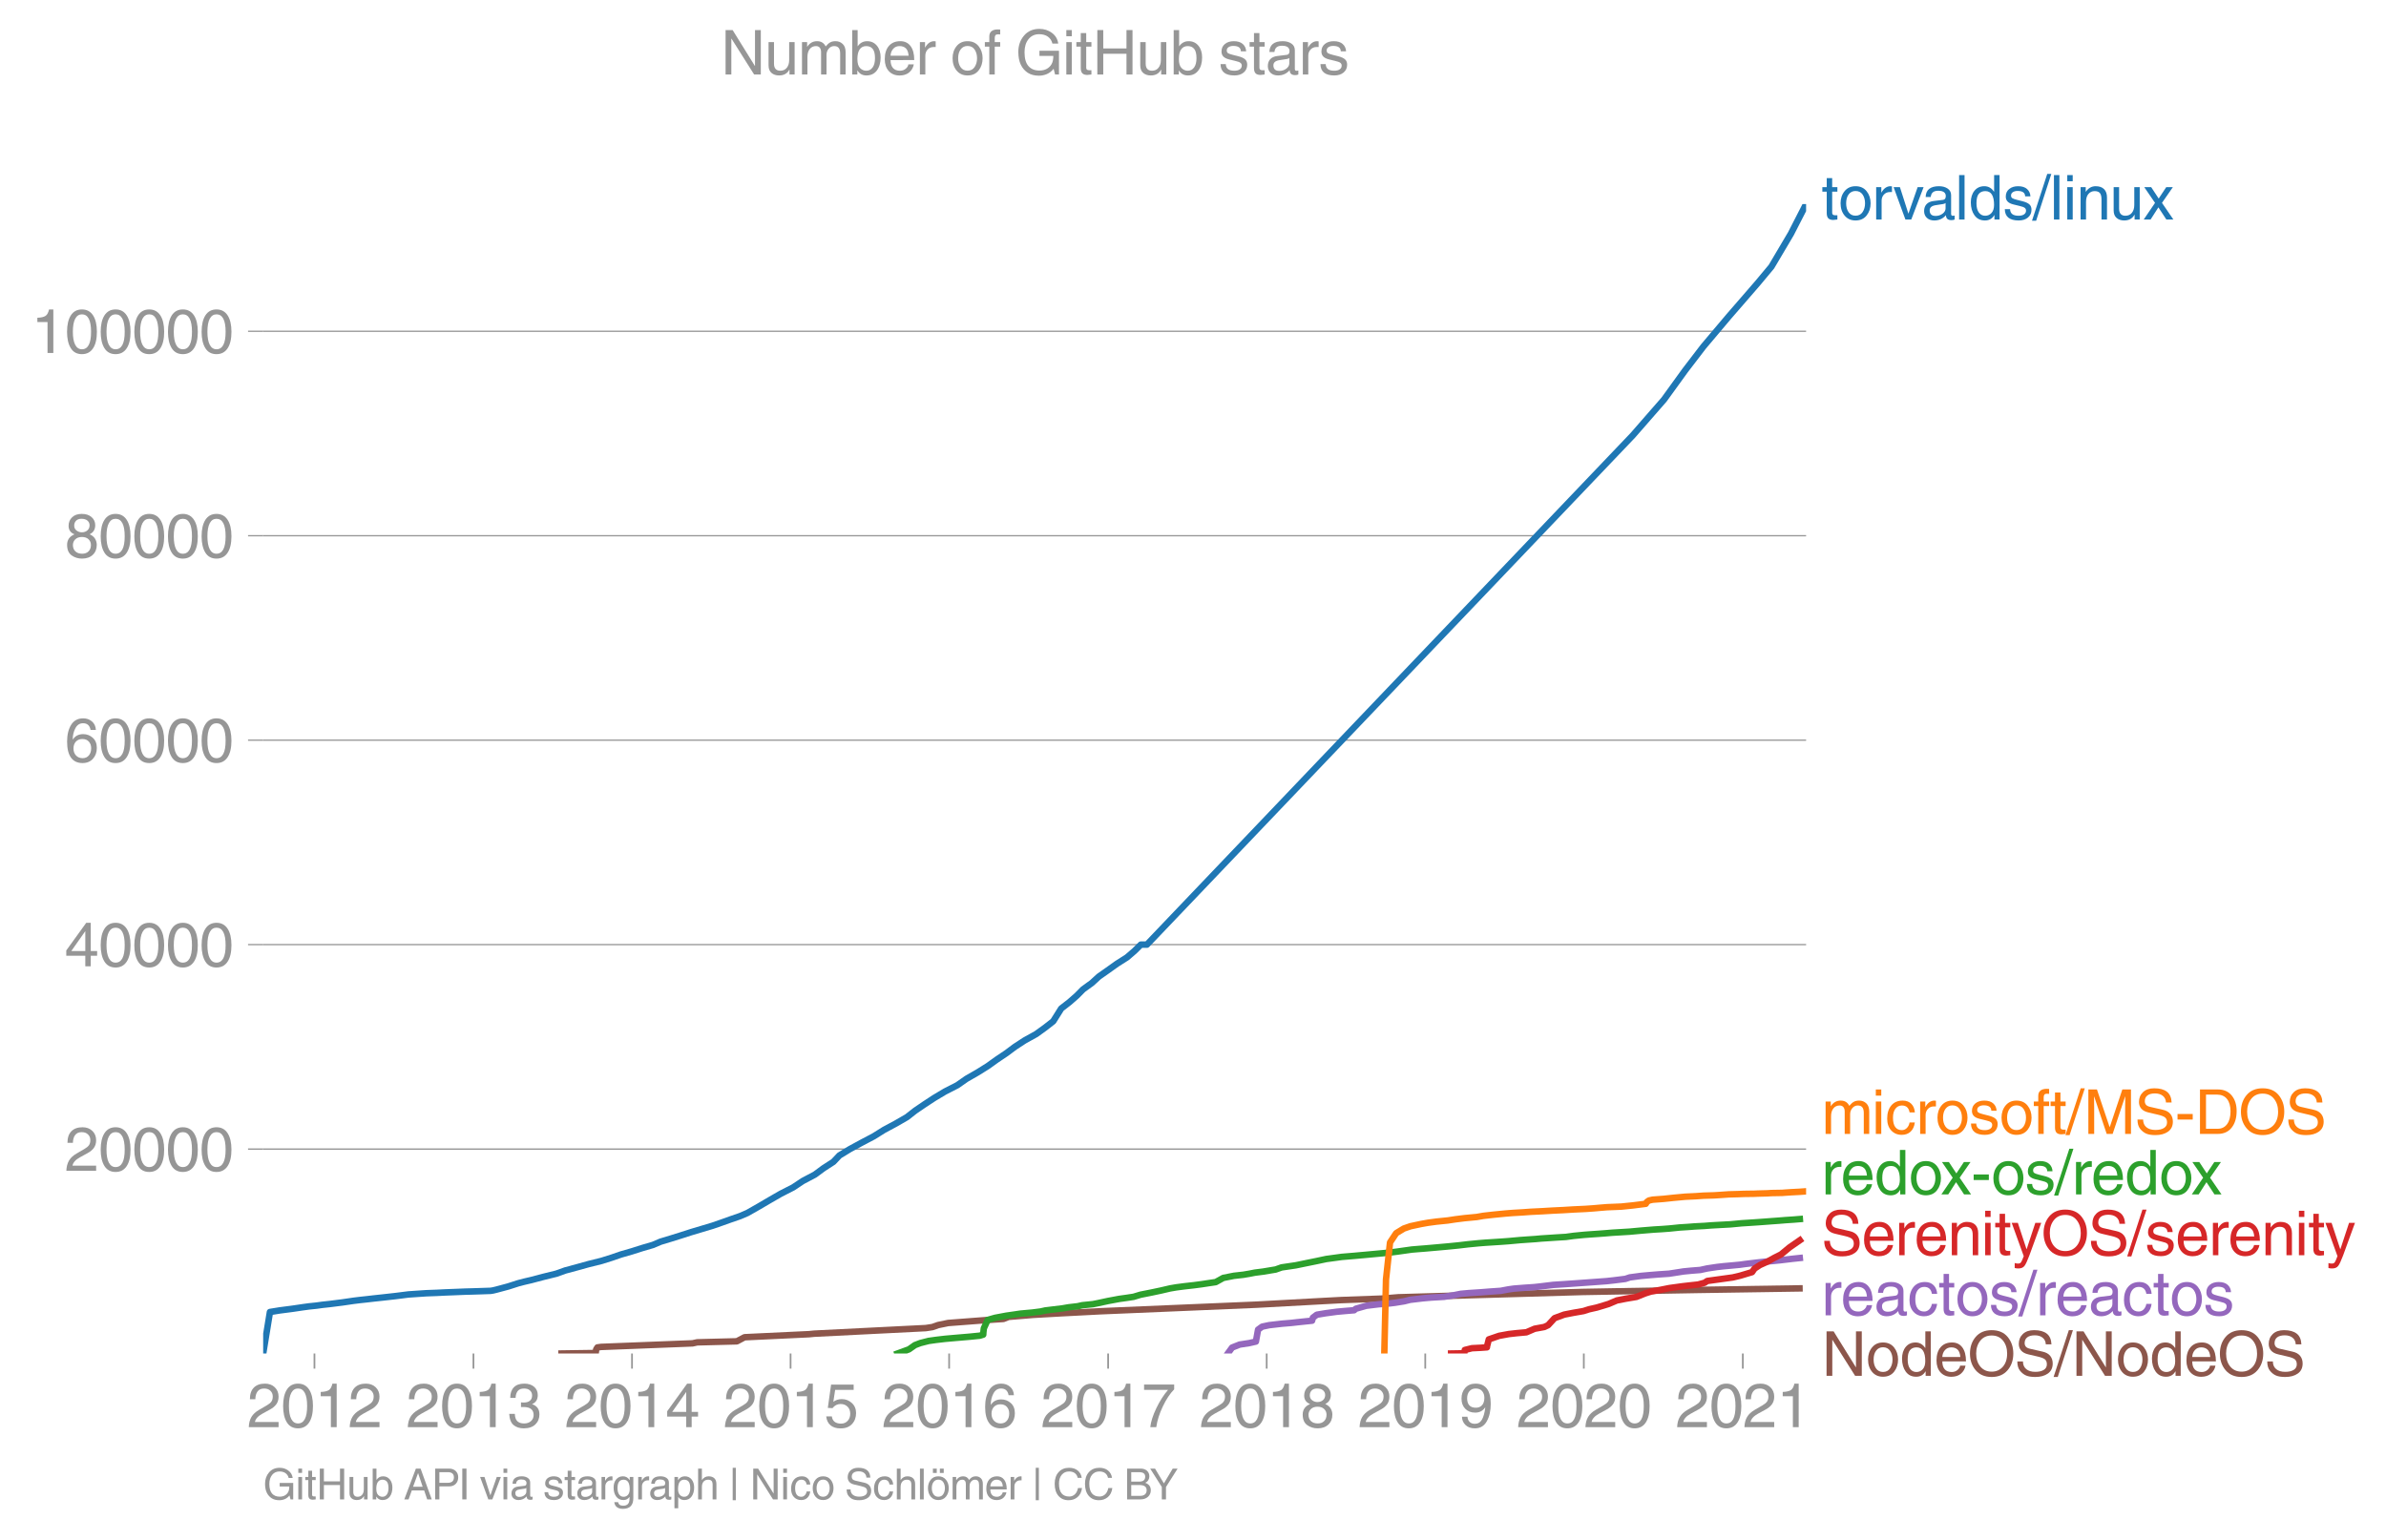 <svg height="475.298" viewBox="0 0 552.252 356.473" width="736.337" xmlns="http://www.w3.org/2000/svg" xmlns:xlink="http://www.w3.org/1999/xlink"><defs><style>*{stroke-linecap:butt;stroke-linejoin:round}</style></defs><g id="figure_1"><path d="M0 356.473h552.252V0H0z" style="fill:none" id="patch_1"/><g id="axes_1"><path d="M60.912 313.361h357.12V47.25H60.912z" style="fill:none" id="patch_2"/><path clip-path="url(#pd6ec3e7a28)" d="m129.967 313.361 7.9-.116.118-.826.298-.47.843-.117 21.163-.825 1.079-.235 9.183-.236 1.785-.945 14.923-.705 1.186-.118 25.824-1.295 1.549-.237 1.339-.47 2.307-.472 9.252-.707 3.536-.237 1.196-.47 5.701-.472 6.249-.352 9.1-.471 36.362-1.534 15.09-.824 4.388-.234 9.726-.355 3.542-.293 42.697-1.236 26.67-.473 23.524-.355h0" style="fill:none;stroke:#8c564b;stroke-linecap:square;stroke-width:1.5" id="line2d_1"/><g id="matplotlib.axis_1"><g id="xtick_1"><g id="line2d_2"><defs><path d="M0 0v3.5" id="ma354957176" style="stroke:#969696;stroke-width:.4"/></defs><use style="fill:#969696;stroke:#969696;stroke-width:.4" x="72.782" xlink:href="#ma354957176" y="313.361"/></g><g style="fill:#969696" transform="matrix(.14 0 0 -.14 57.21 330.41)" id="text_1"><defs><path d="M281 2888q0 793 409 1202 410 410 1148 410 618 0 1012-375t394-969q0-462-227-780-226-317-667-557l-775-425q-684-375-775-863h2444V0H166q25 634 275 1056t781 728l806 469q322 185 469 383t147 545q0 344-241 578-240 235-650 235-453 0-678-299-225-298-231-807H281z" id="HelveticaWorld-Regular-32" transform="scale(.016)"/><path d="M2719 2188q0 903-239 1354-239 452-702 452-453 0-697-452-243-451-243-1354 0-875 240-1340 241-464 700-464 463 0 702 448 239 449 239 1356zm603 0q0-1107-400-1709-400-601-1144-601-772 0-1156 623-384 624-384 1687 0 1090 393 1701 394 611 1147 611 744 0 1144-608t400-1704z" id="HelveticaWorld-Regular-30" transform="scale(.016)"/><path d="M2297 0h-600v3194H647v447q550 18 818 176 269 158 391 683h441V0z" id="HelveticaWorld-Regular-31" transform="scale(.016)"/></defs><use xlink:href="#HelveticaWorld-Regular-32"/><use x="55.615" xlink:href="#HelveticaWorld-Regular-30"/><use x="111.23" xlink:href="#HelveticaWorld-Regular-31"/><use x="166.846" xlink:href="#HelveticaWorld-Regular-32"/></g></g><g id="xtick_2"><use style="fill:#969696;stroke:#969696;stroke-width:.4" x="109.582" xlink:href="#ma354957176" y="313.361" id="line2d_3"/><g style="fill:#969696" transform="matrix(.14 0 0 -.14 94.011 330.41)" id="text_2"><defs><path d="M1434 2559q141-12 294-12 397 0 626 183 230 183 230 554 0 300-214 505t-617 205q-447 0-655-263-207-262-220-703H325q0 703 369 1087 369 385 1084 385 635 0 1013-327 378-326 378-857 0-685-578-928v-13q750-256 750-1050 0-634-422-1041-422-406-1197-406-634 0-1044 333-409 333-459 1164h581q13-519 256-755 244-236 703-236 444 0 713 247t269 622q0 410-257 619-256 209-793 209-128 0-257-6v484z" id="HelveticaWorld-Regular-33" transform="scale(.016)"/></defs><use xlink:href="#HelveticaWorld-Regular-32"/><use x="55.615" xlink:href="#HelveticaWorld-Regular-30"/><use x="111.23" xlink:href="#HelveticaWorld-Regular-31"/><use x="166.846" xlink:href="#HelveticaWorld-Regular-33"/></g></g><g id="xtick_3"><use style="fill:#969696;stroke:#969696;stroke-width:.4" x="146.282" xlink:href="#ma354957176" y="313.361" id="line2d_4"/><g style="fill:#969696" transform="matrix(.14 0 0 -.14 130.711 330.41)" id="text_3"><defs><path d="M678 1581h1447v2041h-12L678 1581zm2010-487V0h-563v1094H159v550l2063 2856h466V1581h659v-487h-659z" id="HelveticaWorld-Regular-34" transform="scale(.016)"/></defs><use xlink:href="#HelveticaWorld-Regular-32"/><use x="55.615" xlink:href="#HelveticaWorld-Regular-30"/><use x="111.23" xlink:href="#HelveticaWorld-Regular-31"/><use x="166.846" xlink:href="#HelveticaWorld-Regular-34"/></g></g><g id="xtick_4"><use style="fill:#969696;stroke:#969696;stroke-width:.4" x="182.982" xlink:href="#ma354957176" y="313.361" id="line2d_5"/><g style="fill:#969696" transform="matrix(.14 0 0 -.14 167.411 330.41)" id="text_4"><defs><path d="M941 2619q372 281 872 281 606 0 1042-403t436-1038q0-690-421-1139-420-448-1179-448-660 0-1041 323-381 324-444 918h582q43-363 284-555t669-192q415 0 681 287 266 288 266 735 0 456-279 731-278 275-718 275-500 0-835-428l-484 25 337 2406h2332v-544H1131L941 2619z" id="HelveticaWorld-Regular-35" transform="scale(.016)"/></defs><use xlink:href="#HelveticaWorld-Regular-32"/><use x="55.615" xlink:href="#HelveticaWorld-Regular-30"/><use x="111.23" xlink:href="#HelveticaWorld-Regular-31"/><use x="166.846" xlink:href="#HelveticaWorld-Regular-35"/></g></g><g id="xtick_5"><use style="fill:#969696;stroke:#969696;stroke-width:.4" x="219.682" xlink:href="#ma354957176" y="313.361" id="line2d_6"/><g style="fill:#969696" transform="matrix(.14 0 0 -.14 204.111 330.41)" id="text_5"><defs><path d="M903 1381q0-440 262-719 263-278 685-278 403 0 642 284 239 285 239 748 0 403-236 675t-670 272q-422 0-672-266t-250-716zm1766 1922q-63 344-255 517-192 174-520 174-519 0-791-507-272-506-278-1159l13-12q359 553 1068 553 566 0 988-375t422-1053q0-672-400-1118-400-445-1078-445-782 0-1188 556-406 557-406 1660 0 1062 415 1734 416 672 1247 672 538 0 910-321 372-320 403-876h-550z" id="HelveticaWorld-Regular-36" transform="scale(.016)"/></defs><use xlink:href="#HelveticaWorld-Regular-32"/><use x="55.615" xlink:href="#HelveticaWorld-Regular-30"/><use x="111.23" xlink:href="#HelveticaWorld-Regular-31"/><use x="166.846" xlink:href="#HelveticaWorld-Regular-36"/></g></g><g id="xtick_6"><use style="fill:#969696;stroke:#969696;stroke-width:.4" x="256.482" xlink:href="#ma354957176" y="313.361" id="line2d_7"/><g style="fill:#969696" transform="matrix(.14 0 0 -.14 240.912 330.41)" id="text_6"><defs><path d="M238 4403h3109v-494q-641-653-1172-1766Q1644 1031 1497 0H878q94 850 622 1954 528 1105 1213 1899H238v550z" id="HelveticaWorld-Regular-37" transform="scale(.016)"/></defs><use xlink:href="#HelveticaWorld-Regular-32"/><use x="55.615" xlink:href="#HelveticaWorld-Regular-30"/><use x="111.23" xlink:href="#HelveticaWorld-Regular-31"/><use x="166.846" xlink:href="#HelveticaWorld-Regular-37"/></g></g><g id="xtick_7"><use style="fill:#969696;stroke:#969696;stroke-width:.4" x="293.182" xlink:href="#ma354957176" y="313.361" id="line2d_8"/><g style="fill:#969696" transform="matrix(.14 0 0 -.14 277.612 330.41)" id="text_7"><defs><path d="M1766 2597q347 0 573 198 227 199 227 527 0 294-218 483-217 189-620 189-359 0-555-199-195-198-195-504 0-328 244-511t544-183zm6-484q-434 0-681-241t-247-591q0-403 250-650t712-247q410 0 655 247t245 657q0 350-245 587-245 238-689 238zm1378 1228q0-678-578-947 397-178 567-471 170-292 170-623 0-641-413-1032-412-390-1112-390-612 0-1076 336T244 1306q0 763 762 1082-609 243-609 875 0 531 361 884t1001 353q641 0 1016-333t375-826z" id="HelveticaWorld-Regular-38" transform="scale(.016)"/></defs><use xlink:href="#HelveticaWorld-Regular-32"/><use x="55.615" xlink:href="#HelveticaWorld-Regular-30"/><use x="111.23" xlink:href="#HelveticaWorld-Regular-31"/><use x="166.846" xlink:href="#HelveticaWorld-Regular-38"/></g></g><g id="xtick_8"><use style="fill:#969696;stroke:#969696;stroke-width:.4" x="329.882" xlink:href="#ma354957176" y="313.361" id="line2d_9"/><g style="fill:#969696" transform="matrix(.14 0 0 -.14 314.312 330.41)" id="text_8"><defs><path d="M1766 2009q384 0 624 259 241 260 241 766 0 416-228 688t-681 272q-391 0-632-275-240-275-240-738 0-472 225-722t691-250zm-82-506q-640 0-1028 397-387 397-387 1056 0 666 390 1105 391 439 1057 439 775 0 1175-522t400-1565q0-1082-410-1809-409-726-1225-726-637 0-987 358t-350 845h565q25-337 220-536 196-198 540-198 487 0 737 434 250 435 344 1247l-12 13q-363-538-1029-538z" id="HelveticaWorld-Regular-39" transform="scale(.016)"/></defs><use xlink:href="#HelveticaWorld-Regular-32"/><use x="55.615" xlink:href="#HelveticaWorld-Regular-30"/><use x="111.23" xlink:href="#HelveticaWorld-Regular-31"/><use x="166.846" xlink:href="#HelveticaWorld-Regular-39"/></g></g><g id="xtick_9"><use style="fill:#969696;stroke:#969696;stroke-width:.4" x="366.582" xlink:href="#ma354957176" y="313.361" id="line2d_10"/><g style="fill:#969696" transform="matrix(.14 0 0 -.14 351.012 330.41)" id="text_9"><use xlink:href="#HelveticaWorld-Regular-32"/><use x="55.615" xlink:href="#HelveticaWorld-Regular-30"/><use x="111.23" xlink:href="#HelveticaWorld-Regular-32"/><use x="166.846" xlink:href="#HelveticaWorld-Regular-30"/></g></g><g id="xtick_10"><use style="fill:#969696;stroke:#969696;stroke-width:.4" x="403.383" xlink:href="#ma354957176" y="313.361" id="line2d_11"/><g style="fill:#969696" transform="matrix(.14 0 0 -.14 387.812 330.41)" id="text_10"><use xlink:href="#HelveticaWorld-Regular-32"/><use x="55.615" xlink:href="#HelveticaWorld-Regular-30"/><use x="111.23" xlink:href="#HelveticaWorld-Regular-32"/><use x="166.846" xlink:href="#HelveticaWorld-Regular-31"/></g></g></g><g id="matplotlib.axis_2"><g id="ytick_1"><path clip-path="url(#pd6ec3e7a28)" d="M60.912 266.03h357.12" style="fill:none;stroke:#969696;stroke-linecap:square;stroke-width:.3" id="line2d_12"/><g id="line2d_13"><defs><path d="M0 0h-3.5" id="mc77323905c" style="stroke:#969696;stroke-width:.3"/></defs><use style="fill:#969696;stroke:#969696;stroke-width:.3" x="60.912" xlink:href="#mc77323905c" y="266.03"/></g><g style="fill:#969696" transform="matrix(.14 0 0 -.14 14.985 271.055)" id="text_11"><use xlink:href="#HelveticaWorld-Regular-32"/><use x="55.615" xlink:href="#HelveticaWorld-Regular-30"/><use x="111.23" xlink:href="#HelveticaWorld-Regular-30"/><use x="166.846" xlink:href="#HelveticaWorld-Regular-30"/><use x="222.461" xlink:href="#HelveticaWorld-Regular-30"/></g></g><g id="ytick_2"><path clip-path="url(#pd6ec3e7a28)" d="M60.912 218.696h357.12" style="fill:none;stroke:#969696;stroke-linecap:square;stroke-width:.3" id="line2d_14"/><use style="fill:#969696;stroke:#969696;stroke-width:.3" x="60.912" xlink:href="#mc77323905c" y="218.696" id="line2d_15"/><g style="fill:#969696" transform="matrix(.14 0 0 -.14 14.985 223.721)" id="text_12"><use xlink:href="#HelveticaWorld-Regular-34"/><use x="55.615" xlink:href="#HelveticaWorld-Regular-30"/><use x="111.23" xlink:href="#HelveticaWorld-Regular-30"/><use x="166.846" xlink:href="#HelveticaWorld-Regular-30"/><use x="222.461" xlink:href="#HelveticaWorld-Regular-30"/></g></g><g id="ytick_3"><path clip-path="url(#pd6ec3e7a28)" d="M60.912 171.363h357.12" style="fill:none;stroke:#969696;stroke-linecap:square;stroke-width:.3" id="line2d_16"/><use style="fill:#969696;stroke:#969696;stroke-width:.3" x="60.912" xlink:href="#mc77323905c" y="171.363" id="line2d_17"/><g style="fill:#969696" transform="matrix(.14 0 0 -.14 14.985 176.388)" id="text_13"><use xlink:href="#HelveticaWorld-Regular-36"/><use x="55.615" xlink:href="#HelveticaWorld-Regular-30"/><use x="111.23" xlink:href="#HelveticaWorld-Regular-30"/><use x="166.846" xlink:href="#HelveticaWorld-Regular-30"/><use x="222.461" xlink:href="#HelveticaWorld-Regular-30"/></g></g><g id="ytick_4"><path clip-path="url(#pd6ec3e7a28)" d="M60.912 124.03h357.12" style="fill:none;stroke:#969696;stroke-linecap:square;stroke-width:.3" id="line2d_18"/><use style="fill:#969696;stroke:#969696;stroke-width:.3" x="60.912" xlink:href="#mc77323905c" y="124.029" id="line2d_19"/><g style="fill:#969696" transform="matrix(.14 0 0 -.14 14.985 129.054)" id="text_14"><use xlink:href="#HelveticaWorld-Regular-38"/><use x="55.615" xlink:href="#HelveticaWorld-Regular-30"/><use x="111.23" xlink:href="#HelveticaWorld-Regular-30"/><use x="166.846" xlink:href="#HelveticaWorld-Regular-30"/><use x="222.461" xlink:href="#HelveticaWorld-Regular-30"/></g></g><g id="ytick_5"><path clip-path="url(#pd6ec3e7a28)" d="M60.912 76.696h357.12" style="fill:none;stroke:#969696;stroke-linecap:square;stroke-width:.3" id="line2d_20"/><use style="fill:#969696;stroke:#969696;stroke-width:.3" x="60.912" xlink:href="#mc77323905c" y="76.696" id="line2d_21"/><g style="fill:#969696" transform="matrix(.14 0 0 -.14 7.2 81.72)" id="text_15"><use xlink:href="#HelveticaWorld-Regular-31"/><use x="55.615" xlink:href="#HelveticaWorld-Regular-30"/><use x="111.23" xlink:href="#HelveticaWorld-Regular-30"/><use x="166.846" xlink:href="#HelveticaWorld-Regular-30"/><use x="222.461" xlink:href="#HelveticaWorld-Regular-30"/><use x="278.076" xlink:href="#HelveticaWorld-Regular-30"/></g></g></g><path clip-path="url(#pd6ec3e7a28)" d="m284.17 313.361 1.008-1.382 1.743-.69 2.245-.346 1.517-.346.502-2.764.945-.691 1.63-.346 3.002-.345 2.101-.173 1.53-.173 1.633-.173 1.667-.172.176-.691.91-.692 2.073-.345 2.585-.346 1.88-.172 2.103-.173.384-.346 2.443-.693 2.83-.346 2.345-.172 1.435-.173 2.147-.346 1.4-.345 2.923-.346 1.937-.173 2.983-.172 2.124-.346 1.72-.345 1.918-.173 2.653-.173 2.185-.173 2.476-.172 1.851-.346 1.242-.173 2.181-.173 2.537-.172 1.546-.173 2.828-.346 2.67-.172 2.464-.173 2.424-.173 2.401-.175 2.37-.173 1.58-.173 2.773-.345 1.03-.346 2.575-.345 1.907-.173 2.088-.173 2.537-.173 1.114-.172 2.215-.346 1.752-.173 2.14-.172 1.576-.346 2.294-.345 1.53-.173 1.916-.173 1.828-.173 1.228-.172 2.877-.346 1.575-.173 1.93-.173 1.698-.172 1.46-.173 1.443-.173 1.668-.175" style="fill:none;stroke:#9467bd;stroke-linecap:square;stroke-width:1.5" id="line2d_22"/><path clip-path="url(#pd6ec3e7a28)" d="m335.872 313.361 2.948-.05.102-.051.011-.102.027-.206.075-.41 1.65-.409 2.028-.102 1.446-.101.014-.206.421-1.64 2.395-.82 2.23-.409 1.792-.203 2.289-.206 1.898-.82 2.237-.409.878-.411 1.504-1.638 2.236-.819 2.1-.41 2.355-.411 1.289-.41 1.821-.41 2.697-.818 1.915-.819 2.104-.41 2.442-.411 2.033-.819 1.298-.41 2.239-.409 2.065-.41 2.98-.409 1.777-.203 1.888-.206 1.492-.412.595-.41 2.972-.409 2.961-.41 1.715-.409 2.733-.819.57-.82 1.247-.82 1.808-.818 1.458-.82 1.625-.82 1.98-1.638 2.368-1.64" style="fill:none;stroke:#d62728;stroke-linecap:square;stroke-width:1.5" id="line2d_23"/><g style="fill:#1f77b4" transform="matrix(.14 0 0 -.14 421.603 50.825)" id="text_16"><defs><path d="M1100 2881V703q0-128 70-195 71-67 252-67h216V0q-307-44-422-44-353 0-516 169-162 169-162 547v2209H84v466h454v934h562v-934h538v-466h-538z" id="HelveticaWorld-Regular-74" transform="scale(.016)"/><path d="M813 1678q0-559 253-920t718-361q482 0 732 378t250 903q0 531-250 901-250 371-732 371-446 0-709-349-262-348-262-923zm-575 0q0 747 415 1256 416 510 1131 510 732 0 1144-516 413-515 413-1250 0-737-410-1256Q2522-97 1784-97q-709 0-1128 503-418 503-418 1272z" id="HelveticaWorld-Regular-6f" transform="scale(.016)"/><path d="M984 0H422v3347h531v-556h13q365 653 940 653 91 0 147-19v-584h-209q-378 0-619-257-241-256-241-637V0z" id="HelveticaWorld-Regular-72" transform="scale(.016)"/><path d="M2522 3347h616L1863 0h-604L38 3347h653l872-2725h12l947 2725z" id="HelveticaWorld-Regular-76" transform="scale(.016)"/><path d="M2456 1709q-62-65-245-106-183-40-683-106-369-44-542-182-173-137-173-362 0-275 146-428 147-153 469-153 403 0 715 229 313 230 313 558v550zM397 2328q19 566 367 841 349 275 1014 275 531 0 890-241 360-240 360-694V581q0-197 178-197 72 0 185 25V0q-153-63-319-63-288 0-429 123-140 124-146 387Q2016-97 1288-97q-475 0-763 269-287 269-287 700 0 441 250 712 250 272 728 329l993 121q269 41 269 397 0 263-195 403-195 141-592 141-353 0-543-156-189-156-226-491H397z" id="HelveticaWorld-Regular-61" transform="scale(.016)"/><path d="M984 0H422v4594h562V0z" id="HelveticaWorld-Regular-6c" transform="scale(.016)"/><path d="M838 1684q0-621 246-957 247-336 657-336 390 0 652 287 263 288 263 838 0 706-224 1064-223 358-679 358-434 0-675-285-240-284-240-969zM3225 0h-531v459h-13Q2363-97 1716-97q-697 0-1079 531-381 532-381 1338 0 744 378 1208 379 464 1016 464 628 0 1000-569l13 38v1681h562V0z" id="HelveticaWorld-Regular-64" transform="scale(.016)"/><path d="M2309 2394q-12 300-214 431-201 131-579 131-275 0-471-122-195-121-195-350 0-181 115-267 116-86 501-183l556-140q506-128 723-327 218-198 218-554 0-494-361-802T1638-97Q934-97 573 195q-360 293-367 880h544q13-347 230-516 217-168 651-168 353 0 561 140 208 141 208 391 0 178-135 284-134 107-531 197l-653 160q-397 100-586 298t-189 514q0 494 353 781 354 288 922 288 607 0 930-296 323-295 342-754h-544z" id="HelveticaWorld-Regular-73" transform="scale(.016)"/><path d="M319-122h-428l1575 4838h422L319-122z" id="HelveticaWorld-Regular-2f" transform="scale(.016)"/><path d="M422 3956v638h562v-638H422zM984 0H422v3347h562V0z" id="HelveticaWorld-Regular-69" transform="scale(.016)"/><path d="M3150 0h-566v2059q0 475-166 677-165 202-549 202-378 0-632-288-253-287-253-825V0H422v3347h531v-472h13q397 569 1012 569 569 0 870-302 302-301 302-864V0z" id="HelveticaWorld-Regular-6e" transform="scale(.016)"/><path d="M391 3347h562V1125q0-369 167-552 168-182 480-182 434 0 678 307 244 308 244 805v1844h562V0h-531v488l-12 12Q2222-97 1478-97q-481 0-784 262-303 263-303 776v2406z" id="HelveticaWorld-Regular-75" transform="scale(.016)"/><path d="M3138 0h-725l-825 1259L781 0H72l1169 1722L128 3347h716l775-1178 781 1178h684L1959 1722 3138 0z" id="HelveticaWorld-Regular-78" transform="scale(.016)"/></defs><use xlink:href="#HelveticaWorld-Regular-74"/><use x="27.686" xlink:href="#HelveticaWorld-Regular-6f"/><use x="83.594" xlink:href="#HelveticaWorld-Regular-72"/><use x="118.537" xlink:href="#HelveticaWorld-Regular-76"/><use x="165.771" xlink:href="#HelveticaWorld-Regular-61"/><use x="220.703" xlink:href="#HelveticaWorld-Regular-6c"/><use x="242.725" xlink:href="#HelveticaWorld-Regular-64"/><use x="299.707" xlink:href="#HelveticaWorld-Regular-73"/><use x="349.707" xlink:href="#HelveticaWorld-Regular-2f"/><use x="377.49" xlink:href="#HelveticaWorld-Regular-6c"/><use x="399.512" xlink:href="#HelveticaWorld-Regular-69"/><use x="421.533" xlink:href="#HelveticaWorld-Regular-6e"/><use x="476.709" xlink:href="#HelveticaWorld-Regular-75"/><use x="531.494" xlink:href="#HelveticaWorld-Regular-78"/></g><g style="fill:#ff7f0e" transform="matrix(.14 0 0 -.14 421.603 262.518)" id="text_17"><defs><path d="M422 3347h531v-472h13q378 569 1012 569 628 0 891-544 240 294 465 419t557 125q434 0 735-285 302-284 302-843V0h-562v2163q0 390-147 582-147 193-475 193-331 0-560-269-228-269-228-628V0h-562v2316q0 290-135 456-134 166-390 166-403 0-644-300t-241-813V0H422v3347z" id="HelveticaWorld-Regular-6d" transform="scale(.016)"/><path d="M2534 2222q-121 716-793 716-416 0-669-333t-253-927q0-647 234-967 235-320 681-320 300 0 519 220t281 573h544q-84-621-439-951T1722-97q-659 0-1081 451-422 452-422 1227 0 850 422 1356 422 507 1184 507 556 0 886-333t367-889h-544z" id="HelveticaWorld-Regular-63" transform="scale(.016)"/><path d="M1100 2881V0H538v2881H78v466h460v575q0 378 229 557 230 180 642 180 141 0 254-12v-506q-100 12-229 12-187 0-261-92-73-92-73-298v-416h563v-466h-563z" id="HelveticaWorld-Regular-66" transform="scale(.016)"/><path d="M4319 0v2713q0 53 6 520t6 626h-18L3028 0h-615L1125 3853h-19q0-231 6-659 7-428 7-481V0H519v4594h887L2713 709h18l1300 3885h891V0h-603z" id="HelveticaWorld-Regular-4d" transform="scale(.016)"/><path d="M3225 3250q-19 438-327 686-307 248-810 248-507 0-779-208-271-207-271-598 0-209 118-359 119-150 425-222l1313-300q531-116 787-440 257-323 257-788 0-681-500-1036T2138-122q-610 0-962 156-351 157-623 497-272 341-272 953h582q0-512 340-794 341-281 928-281 569 0 886 202t317 573q0 338-189 505t-739 295l-990 232q-494 112-738 392t-244 689q0 619 417 1019 418 400 1165 400 843 0 1301-352 458-351 492-1114h-584z" id="HelveticaWorld-Regular-53" transform="scale(.016)"/><path d="M1850 1484H281v575h1569v-575z" id="HelveticaWorld-Regular-2d" transform="scale(.016)"/><path d="M1141 531h1203q625 0 978 480t353 1311q0 822-356 1278t-1028 463H1141V531zM519 4594h1862q903 0 1414-621 511-620 511-1610 0-1063-511-1713T2356 0H519v4594z" id="HelveticaWorld-Regular-44" transform="scale(.016)"/><path d="M4091 2297q0 806-427 1337-426 532-1173 532-738 0-1169-532-431-531-431-1337 0-831 437-1350 438-519 1163-519 709 0 1154 506 446 507 446 1363zm637 0q0-1028-594-1724-593-695-1643-695-1057 0-1649 695-592 696-592 1724 0 1031 592 1725t1649 694q1081 0 1659-707 578-706 578-1712z" id="HelveticaWorld-Regular-4f" transform="scale(.016)"/></defs><use xlink:href="#HelveticaWorld-Regular-6d"/><use x="83.008" xlink:href="#HelveticaWorld-Regular-69"/><use x="105.029" xlink:href="#HelveticaWorld-Regular-63"/><use x="156.299" xlink:href="#HelveticaWorld-Regular-72"/><use x="187.867" xlink:href="#HelveticaWorld-Regular-6f"/><use x="243.775" xlink:href="#HelveticaWorld-Regular-73"/><use x="293.775" xlink:href="#HelveticaWorld-Regular-6f"/><use x="349.684" xlink:href="#HelveticaWorld-Regular-66"/><use x="377.369" xlink:href="#HelveticaWorld-Regular-74"/><use x="405.055" xlink:href="#HelveticaWorld-Regular-2f"/><use x="432.838" xlink:href="#HelveticaWorld-Regular-4d"/><use x="517.848" xlink:href="#HelveticaWorld-Regular-53"/><use x="584.059" xlink:href="#HelveticaWorld-Regular-2d"/><use x="617.359" xlink:href="#HelveticaWorld-Regular-44"/><use x="689.381" xlink:href="#HelveticaWorld-Regular-4f"/><use x="767.164" xlink:href="#HelveticaWorld-Regular-53"/></g><g style="fill:#2ca02c" transform="matrix(.14 0 0 -.14 421.603 276.518)" id="text_18"><defs><path d="M2719 1941q-44 543-288 770-243 227-647 227-409 0-661-288-251-287-267-709h1863zm537-891q-93-519-509-859-366-288-963-294-703 6-1116 461-412 455-412 1223 0 882 425 1372 425 491 1182 491 678 0 1059-507 381-506 381-1446H856q0-525 244-813 244-287 731-287 344 0 591 207 247 208 272 452h562z" id="HelveticaWorld-Regular-65" transform="scale(.016)"/></defs><use xlink:href="#HelveticaWorld-Regular-72"/><use x="31.568" xlink:href="#HelveticaWorld-Regular-65"/><use x="86.988" xlink:href="#HelveticaWorld-Regular-64"/><use x="143.971" xlink:href="#HelveticaWorld-Regular-6f"/><use x="197.004" xlink:href="#HelveticaWorld-Regular-78"/><use x="247.004" xlink:href="#HelveticaWorld-Regular-2d"/><use x="280.305" xlink:href="#HelveticaWorld-Regular-6f"/><use x="336.213" xlink:href="#HelveticaWorld-Regular-73"/><use x="386.213" xlink:href="#HelveticaWorld-Regular-2f"/><use x="413.996" xlink:href="#HelveticaWorld-Regular-72"/><use x="445.564" xlink:href="#HelveticaWorld-Regular-65"/><use x="500.984" xlink:href="#HelveticaWorld-Regular-64"/><use x="557.967" xlink:href="#HelveticaWorld-Regular-6f"/><use x="611" xlink:href="#HelveticaWorld-Regular-78"/></g><g style="fill:#d62728" transform="matrix(.14 0 0 -.14 421.603 290.603)" id="text_19"><defs><path d="M2497 3347h612L1913 63q-32-88-63-166-272-725-469-995-197-271-637-271-231 0-378 50v513q159-57 350-57 206 0 301 130 96 130 283 636L56 3347h635l897-2725h12l897 2725z" id="HelveticaWorld-Regular-79" transform="scale(.016)"/></defs><use xlink:href="#HelveticaWorld-Regular-53"/><use x="66.211" xlink:href="#HelveticaWorld-Regular-65"/><use x="121.631" xlink:href="#HelveticaWorld-Regular-72"/><use x="153.199" xlink:href="#HelveticaWorld-Regular-65"/><use x="208.619" xlink:href="#HelveticaWorld-Regular-6e"/><use x="263.795" xlink:href="#HelveticaWorld-Regular-69"/><use x="285.816" xlink:href="#HelveticaWorld-Regular-74"/><use x="313.502" xlink:href="#HelveticaWorld-Regular-79"/><use x="363.111" xlink:href="#HelveticaWorld-Regular-4f"/><use x="440.895" xlink:href="#HelveticaWorld-Regular-53"/><use x="507.105" xlink:href="#HelveticaWorld-Regular-2f"/><use x="534.889" xlink:href="#HelveticaWorld-Regular-73"/><use x="584.889" xlink:href="#HelveticaWorld-Regular-65"/><use x="640.309" xlink:href="#HelveticaWorld-Regular-72"/><use x="671.877" xlink:href="#HelveticaWorld-Regular-65"/><use x="727.297" xlink:href="#HelveticaWorld-Regular-6e"/><use x="782.473" xlink:href="#HelveticaWorld-Regular-69"/><use x="804.494" xlink:href="#HelveticaWorld-Regular-74"/><use x="832.18" xlink:href="#HelveticaWorld-Regular-79"/></g><g style="fill:#9467bd" transform="matrix(.14 0 0 -.14 421.603 304.518)" id="text_20"><use xlink:href="#HelveticaWorld-Regular-72"/><use x="31.568" xlink:href="#HelveticaWorld-Regular-65"/><use x="86.988" xlink:href="#HelveticaWorld-Regular-61"/><use x="141.92" xlink:href="#HelveticaWorld-Regular-63"/><use x="193.189" xlink:href="#HelveticaWorld-Regular-74"/><use x="220.875" xlink:href="#HelveticaWorld-Regular-6f"/><use x="276.783" xlink:href="#HelveticaWorld-Regular-73"/><use x="326.783" xlink:href="#HelveticaWorld-Regular-2f"/><use x="354.566" xlink:href="#HelveticaWorld-Regular-72"/><use x="386.135" xlink:href="#HelveticaWorld-Regular-65"/><use x="441.555" xlink:href="#HelveticaWorld-Regular-61"/><use x="496.486" xlink:href="#HelveticaWorld-Regular-63"/><use x="547.756" xlink:href="#HelveticaWorld-Regular-74"/><use x="575.441" xlink:href="#HelveticaWorld-Regular-6f"/><use x="631.35" xlink:href="#HelveticaWorld-Regular-73"/></g><g style="fill:#8c564b" transform="matrix(.14 0 0 -.14 421.603 318.518)" id="text_21"><defs><path d="M3559 4594h600V0h-690L1125 3713h-12V0H519v4594h728L3547 884h12v3710z" id="HelveticaWorld-Regular-4e" transform="scale(.016)"/></defs><use xlink:href="#HelveticaWorld-Regular-4e"/><use x="73.096" xlink:href="#HelveticaWorld-Regular-6f"/><use x="129.004" xlink:href="#HelveticaWorld-Regular-64"/><use x="185.986" xlink:href="#HelveticaWorld-Regular-65"/><use x="241.406" xlink:href="#HelveticaWorld-Regular-4f"/><use x="319.189" xlink:href="#HelveticaWorld-Regular-53"/><use x="385.4" xlink:href="#HelveticaWorld-Regular-2f"/><use x="413.184" xlink:href="#HelveticaWorld-Regular-4e"/><use x="486.279" xlink:href="#HelveticaWorld-Regular-6f"/><use x="542.188" xlink:href="#HelveticaWorld-Regular-64"/><use x="599.17" xlink:href="#HelveticaWorld-Regular-65"/><use x="654.59" xlink:href="#HelveticaWorld-Regular-4f"/><use x="732.373" xlink:href="#HelveticaWorld-Regular-53"/></g><g style="fill:#969696" transform="matrix(.097 0 0 -.097 60.912 347.134)" id="text_22"><defs><path d="M2463 2456h2018V0h-403l-150 594q-294-375-691-546-396-170-824-170-691 0-1155 301-464 302-721 833-256 532-256 1326 0 990 589 1684t1586 694q744 0 1300-416 557-416 647-1100h-600q-109 453-462 709-353 257-916 257-678 0-1091-511-412-511-412-1352 0-978 409-1436 410-458 1119-458 463 0 783 183t492 497q172 314 172 836H2463v531z" id="HelveticaWorld-Regular-47" transform="scale(.016)"/><path d="M4153 0h-622v2144H1131V0H519v4594h612V2694h2400v1900h622V0z" id="HelveticaWorld-Regular-48" transform="scale(.016)"/><path d="M2778 1684q0 672-238 963-237 291-677 291-447-7-676-349-228-342-228-989 0-659 275-934t641-275q416 0 659 342 244 342 244 951zM422 0v4594h562V2925h13q359 519 969 519 625 0 1009-464t384-1208q0-838-388-1354Q2584-97 1888-97q-613 0-922 513h-13V0H422z" id="HelveticaWorld-Regular-62" transform="scale(.016)"/><path d="m2816 1888-678 2021h-13l-737-2021h1428zm-1619-550L716 0H78l1728 4594h703L4172 0h-678l-453 1338H1197z" id="HelveticaWorld-Regular-41" transform="scale(.016)"/><path d="M1141 2472h1234q466 0 700 204 234 205 234 621 0 372-225 569t-684 197H1141V2472zm0-2472H519v4594h2065q616 0 991-358t375-933q0-597-363-980-362-382-1003-382H1141V0z" id="HelveticaWorld-Regular-50" transform="scale(.016)"/><path d="M1141 0H519v4594h622V0z" id="HelveticaWorld-Regular-49" transform="scale(.016)"/><path d="M831 1684q0-615 244-954t659-339q404 0 660 293 256 294 256 832 0 706-224 1064-223 358-679 358-459 0-688-305-228-305-228-949zM3188 191q0-807-388-1203-387-397-1169-397-562 0-895 259T353-409h563q43-244 226-388t530-144q472 0 712 254 241 253 241 821v238h-12Q2297-97 1722-97q-716 0-1094 528T250 1772q0 744 381 1208 382 464 1013 464 634 0 1000-569h12v472h532V191z" id="HelveticaWorld-Regular-67" transform="scale(.016)"/><path d="M959 1516q0-538 262-832 263-293 654-293 428 0 665 348 238 349 238 945 0 654-228 954t-687 300q-447 0-676-352-228-352-228-1070zM422 3347h531v-472h13q359 569 1000 569 647 0 1020-471 373-470 373-1201 0-819-381-1344T1888-97q-582 0-891 450h-13v-1678H422v4672z" id="HelveticaWorld-Regular-70" transform="scale(.016)"/><path d="M3150 0h-566v2188q0 403-156 576-156 174-509 174-435 0-685-282-250-281-250-831V0H422v4594h562V2900h13q384 544 981 544 550 0 861-288 311-287 311-878V0z" id="HelveticaWorld-Regular-68" transform="scale(.016)"/><path d="M603 4716h466V-122H603v4838z" id="HelveticaWorld-Regular-7c" transform="scale(.016)"/><path d="M813 1678q0-559 253-920t718-361q482 0 732 378t250 903q0 531-250 901-250 371-732 371-446 0-709-349-262-348-262-923zm-575 0q0 747 415 1256 416 510 1131 510 732 0 1144-516 413-515 413-1250 0-737-410-1256Q2522-97 1784-97q-709 0-1128 503-418 503-418 1272zm2351 2266h-575v650h575v-650zm-1038 0H976v650h575v-650z" id="HelveticaWorld-Regular-f6" transform="scale(.016)"/><path d="M3713 3213q-104 468-434 710-329 243-854 243-678 0-1091-493-412-492-412-1329 0-969 390-1443 391-473 1132-473 487 0 838 323 352 324 474 940h603q-121-885-671-1349T2350-122q-941 0-1505 647T281 2322q0 1109 589 1751 589 643 1555 643 800 0 1297-413 497-412 591-1090h-600z" id="HelveticaWorld-Regular-43" transform="scale(.016)"/><path d="M519 4594h2015q594 0 947-322t353-834q0-310-155-565-154-254-460-395 428-162 629-431 202-269 202-691 0-593-428-975Q3194 0 2491 0H519v4594zm612-4063h1325q488 0 731 226 244 227 244 612 0 390-272 582-271 193-803 193H1131V531zm0 2119h1128q494 0 724 179 230 180 230 562 0 328-218 500-217 172-729 172H1131V2650z" id="HelveticaWorld-Regular-42" transform="scale(.016)"/><path d="M2388 0h-622v1850L31 4594h725l1319-2206 1316 2206h731L2388 1850V0z" id="HelveticaWorld-Regular-59" transform="scale(.016)"/></defs><use xlink:href="#HelveticaWorld-Regular-47"/><use x="77.1" xlink:href="#HelveticaWorld-Regular-69"/><use x="99.121" xlink:href="#HelveticaWorld-Regular-74"/><use x="126.807" xlink:href="#HelveticaWorld-Regular-48"/><use x="199.805" xlink:href="#HelveticaWorld-Regular-75"/><use x="254.59" xlink:href="#HelveticaWorld-Regular-62"/><use x="311.084" xlink:href="#HelveticaWorld-Regular-20"/><use x="335.498" xlink:href="#HelveticaWorld-Regular-41"/><use x="402.197" xlink:href="#HelveticaWorld-Regular-50"/><use x="466.846" xlink:href="#HelveticaWorld-Regular-49"/><use x="492.627" xlink:href="#HelveticaWorld-Regular-20"/><use x="517.041" xlink:href="#HelveticaWorld-Regular-76"/><use x="566.65" xlink:href="#HelveticaWorld-Regular-69"/><use x="588.672" xlink:href="#HelveticaWorld-Regular-61"/><use x="643.604" xlink:href="#HelveticaWorld-Regular-20"/><use x="668.018" xlink:href="#HelveticaWorld-Regular-73"/><use x="718.018" xlink:href="#HelveticaWorld-Regular-74"/><use x="745.703" xlink:href="#HelveticaWorld-Regular-61"/><use x="800.635" xlink:href="#HelveticaWorld-Regular-72"/><use x="832.203" xlink:href="#HelveticaWorld-Regular-67"/><use x="888.111" xlink:href="#HelveticaWorld-Regular-72"/><use x="919.68" xlink:href="#HelveticaWorld-Regular-61"/><use x="974.611" xlink:href="#HelveticaWorld-Regular-70"/><use x="1031.105" xlink:href="#HelveticaWorld-Regular-68"/><use x="1086.281" xlink:href="#HelveticaWorld-Regular-20"/><use x="1110.695" xlink:href="#HelveticaWorld-Regular-7c"/><use x="1136.672" xlink:href="#HelveticaWorld-Regular-20"/><use x="1161.086" xlink:href="#HelveticaWorld-Regular-4e"/><use x="1234.182" xlink:href="#HelveticaWorld-Regular-69"/><use x="1256.203" xlink:href="#HelveticaWorld-Regular-63"/><use x="1307.473" xlink:href="#HelveticaWorld-Regular-6f"/><use x="1363.381" xlink:href="#HelveticaWorld-Regular-20"/><use x="1387.795" xlink:href="#HelveticaWorld-Regular-53"/><use x="1454.006" xlink:href="#HelveticaWorld-Regular-63"/><use x="1505.275" xlink:href="#HelveticaWorld-Regular-68"/><use x="1560.451" xlink:href="#HelveticaWorld-Regular-6c"/><use x="1582.473" xlink:href="#HelveticaWorld-Regular-f6"/><use x="1638.381" xlink:href="#HelveticaWorld-Regular-6d"/><use x="1721.389" xlink:href="#HelveticaWorld-Regular-65"/><use x="1776.809" xlink:href="#HelveticaWorld-Regular-72"/><use x="1809.377" xlink:href="#HelveticaWorld-Regular-20"/><use x="1833.791" xlink:href="#HelveticaWorld-Regular-7c"/><use x="1859.768" xlink:href="#HelveticaWorld-Regular-20"/><use x="1884.182" xlink:href="#HelveticaWorld-Regular-43"/><use x="1956.496" xlink:href="#HelveticaWorld-Regular-43"/><use x="2028.811" xlink:href="#HelveticaWorld-Regular-20"/><use x="2053.225" xlink:href="#HelveticaWorld-Regular-42"/><use x="2116.037" xlink:href="#HelveticaWorld-Regular-59"/></g><g style="fill:#969696" transform="matrix(.14 0 0 -.14 166.777 17.25)" id="text_23"><use xlink:href="#HelveticaWorld-Regular-4e"/><use x="73.096" xlink:href="#HelveticaWorld-Regular-75"/><use x="127.881" xlink:href="#HelveticaWorld-Regular-6d"/><use x="210.889" xlink:href="#HelveticaWorld-Regular-62"/><use x="267.383" xlink:href="#HelveticaWorld-Regular-65"/><use x="322.803" xlink:href="#HelveticaWorld-Regular-72"/><use x="355.371" xlink:href="#HelveticaWorld-Regular-20"/><use x="379.785" xlink:href="#HelveticaWorld-Regular-6f"/><use x="435.693" xlink:href="#HelveticaWorld-Regular-66"/><use x="463.379" xlink:href="#HelveticaWorld-Regular-20"/><use x="487.793" xlink:href="#HelveticaWorld-Regular-47"/><use x="564.893" xlink:href="#HelveticaWorld-Regular-69"/><use x="586.914" xlink:href="#HelveticaWorld-Regular-74"/><use x="614.6" xlink:href="#HelveticaWorld-Regular-48"/><use x="687.598" xlink:href="#HelveticaWorld-Regular-75"/><use x="742.383" xlink:href="#HelveticaWorld-Regular-62"/><use x="798.877" xlink:href="#HelveticaWorld-Regular-20"/><use x="823.291" xlink:href="#HelveticaWorld-Regular-73"/><use x="873.291" xlink:href="#HelveticaWorld-Regular-74"/><use x="900.977" xlink:href="#HelveticaWorld-Regular-61"/><use x="955.908" xlink:href="#HelveticaWorld-Regular-72"/><use x="988.477" xlink:href="#HelveticaWorld-Regular-73"/></g><path clip-path="url(#pd6ec3e7a28)" d="m207.73 313.361 2.656-.97 1.38-.973 1.269-.485 1.907-.487 1.719-.242 2.07-.244 2.78-.243 2.874-.244 2.395-.241.794-.244.027-.488.113-.972.887-1.946 1.705-.485 2.587-.488 1.692-.241 1.643-.244 2.708-.244 1.906-.243 1.09-.242 1.983-.243 2.017-.244 1.416-.244 2.073-.241 1.094-.244 2.434-.244 1.23-.244 2.248-.485 2.602-.487 1.735-.242 1.608-.244 1.61-.487 2.451-.485 2.314-.488 2.08-.485 1.43-.244 1.864-.244 2.15-.241 1.864-.244 1.58-.241 1.673-.244 1.751-.973 2.452-.485 2.173-.244 1.44-.243 1.229-.242 1.907-.243 2.931-.488 1.366-.485 1.667-.244 1.636-.244 2.357-.485 2.394-.487 2.288-.486 1.795-.243 1.778-.244 2.89-.242 2.698-.243 2.611-.244 2.62-.244 1.961-.241 1.718-.244 1.742-.244 1.452-.12 1.593-.124 2.718-.24 2.73-.245 2.42-.243 2.061-.244 2.47-.242 1.504-.12 1.913-.123 1.86-.121 1.679-.123 2.672-.244 1.698-.12 1.776-.121 1.324-.121 1.889-.123 1.805-.12 2.068-.124 1.78-.244 2.449-.241 1.607-.12 1.821-.124 1.563-.12 1.465-.124 1.996-.12 2.043-.123 2.624-.242 2.97-.244 1.997-.12 1.642-.123 2.411-.244 1.893-.12 1.551-.121 2.3-.121 1.565-.123 2.165-.12 2.277-.124 2.574-.244 1.894-.12 1.8-.121 1.64-.12 1.647-.124 1.654-.12 1.506-.124 1.806-.12 1.517-.123" style="fill:none;stroke:#2ca02c;stroke-linecap:square;stroke-width:1.5" id="line2d_24"/><path clip-path="url(#pd6ec3e7a28)" d="m320.407 313.361.392-17.144.93-8.572 1.423-2.142 1.76-1.072 1.538-.535 2.521-.537 1.512-.267 1.963-.268 2.63-.267 1.774-.268 2.123-.267 2.824-.268 1.525-.267 2.396-.27 2.712-.267 1.686-.133 2.294-.135 1.817-.132 2.724-.135 2.256-.135 2.745-.135 2.157-.133 2.835-.134 1.917-.133 1.5-.135 1.632-.132 1.695-.067 1.59-.068 2.636-.27 3.014-.379.202-.38.52-.382.849-.19 2.54-.19 2.322-.247 2.682-.249 2.483-.12 1.749-.123 2.466-.074 1.2-.075 2.158-.152 2.173-.057 1.35-.056 2.438-.034.74-.035 2.276-.06.91-.06 2.533-.046.58-.047 1.403-.095 2-.104 1.471-.106" style="fill:none;stroke:#ff7f0e;stroke-linecap:square;stroke-width:1.5" id="line2d_25"/><path clip-path="url(#pd6ec3e7a28)" d="m60.912 313.361 1.568-9.61 2.272-.37 2.863-.371 2.527-.37 1.353-.184 1.766-.185 1.326-.184 1.71-.185 2.963-.372 2.525-.369 1.484-.184 1.718-.185 1.596-.185 1.724-.184 1.657-.185 1.664-.187 2.917-.369 2.734-.185 1.369-.092 2.495-.092 1.845-.093 2.378-.092 2.26-.092 1.687-.045 1.482-.047 2.75-.093.573-.092.778-.187 2.748-.738 2.308-.741 1.427-.37 1.59-.369 2.799-.74 3-.739 2.069-.74 2.74-.739 2.664-.74 2.983-.74 2.362-.74 2.132-.738 2.572-.741 2.314-.738 2.536-.741 1.723-.739 2.446-.74 2.363-.739 2.303-.74 2.474-.739 2.472-.74 2.135-.74 2.072-.74 2.143-.738 1.727-.741 2.597-1.48 2.523-1.478 2.566-1.48 2.895-1.479 2.22-1.479 2.798-1.48 2.006-1.478 2.285-1.48 1.396-1.479 2.43-1.479 2.72-1.48 2.804-1.478 2.363-1.48 2.753-1.479 2.562-1.479 1.886-1.479 2.17-1.48 2.255-1.478 2.48-1.48 2.88-1.479 2.116-1.479 2.575-1.479 2.366-1.48 2.057-1.478 2.204-1.48 1.983-1.479 2.265-1.479 2.667-1.479 2.05-1.48 1.895-1.478 1.858-2.959 1.908-1.479 1.687-1.48 1.464-1.478 2.04-1.48 1.614-1.479 2.107-1.479 2.066-1.479 2.33-1.48 1.722-1.478 1.497-1.48H265.458L377.92 100.791l7.223-8.279 4.915-6.79 4.22-5.51 5.917-7.012 3.43-3.95 3.237-3.742 3.14-3.765 4.516-7.637 3.514-6.857" style="fill:none;stroke:#1f77b4;stroke-linecap:square;stroke-width:1.5" id="line2d_26"/></g></g><defs><clipPath id="pd6ec3e7a28"><path d="M60.912 47.249h357.12v266.112H60.912z"/></clipPath></defs></svg>